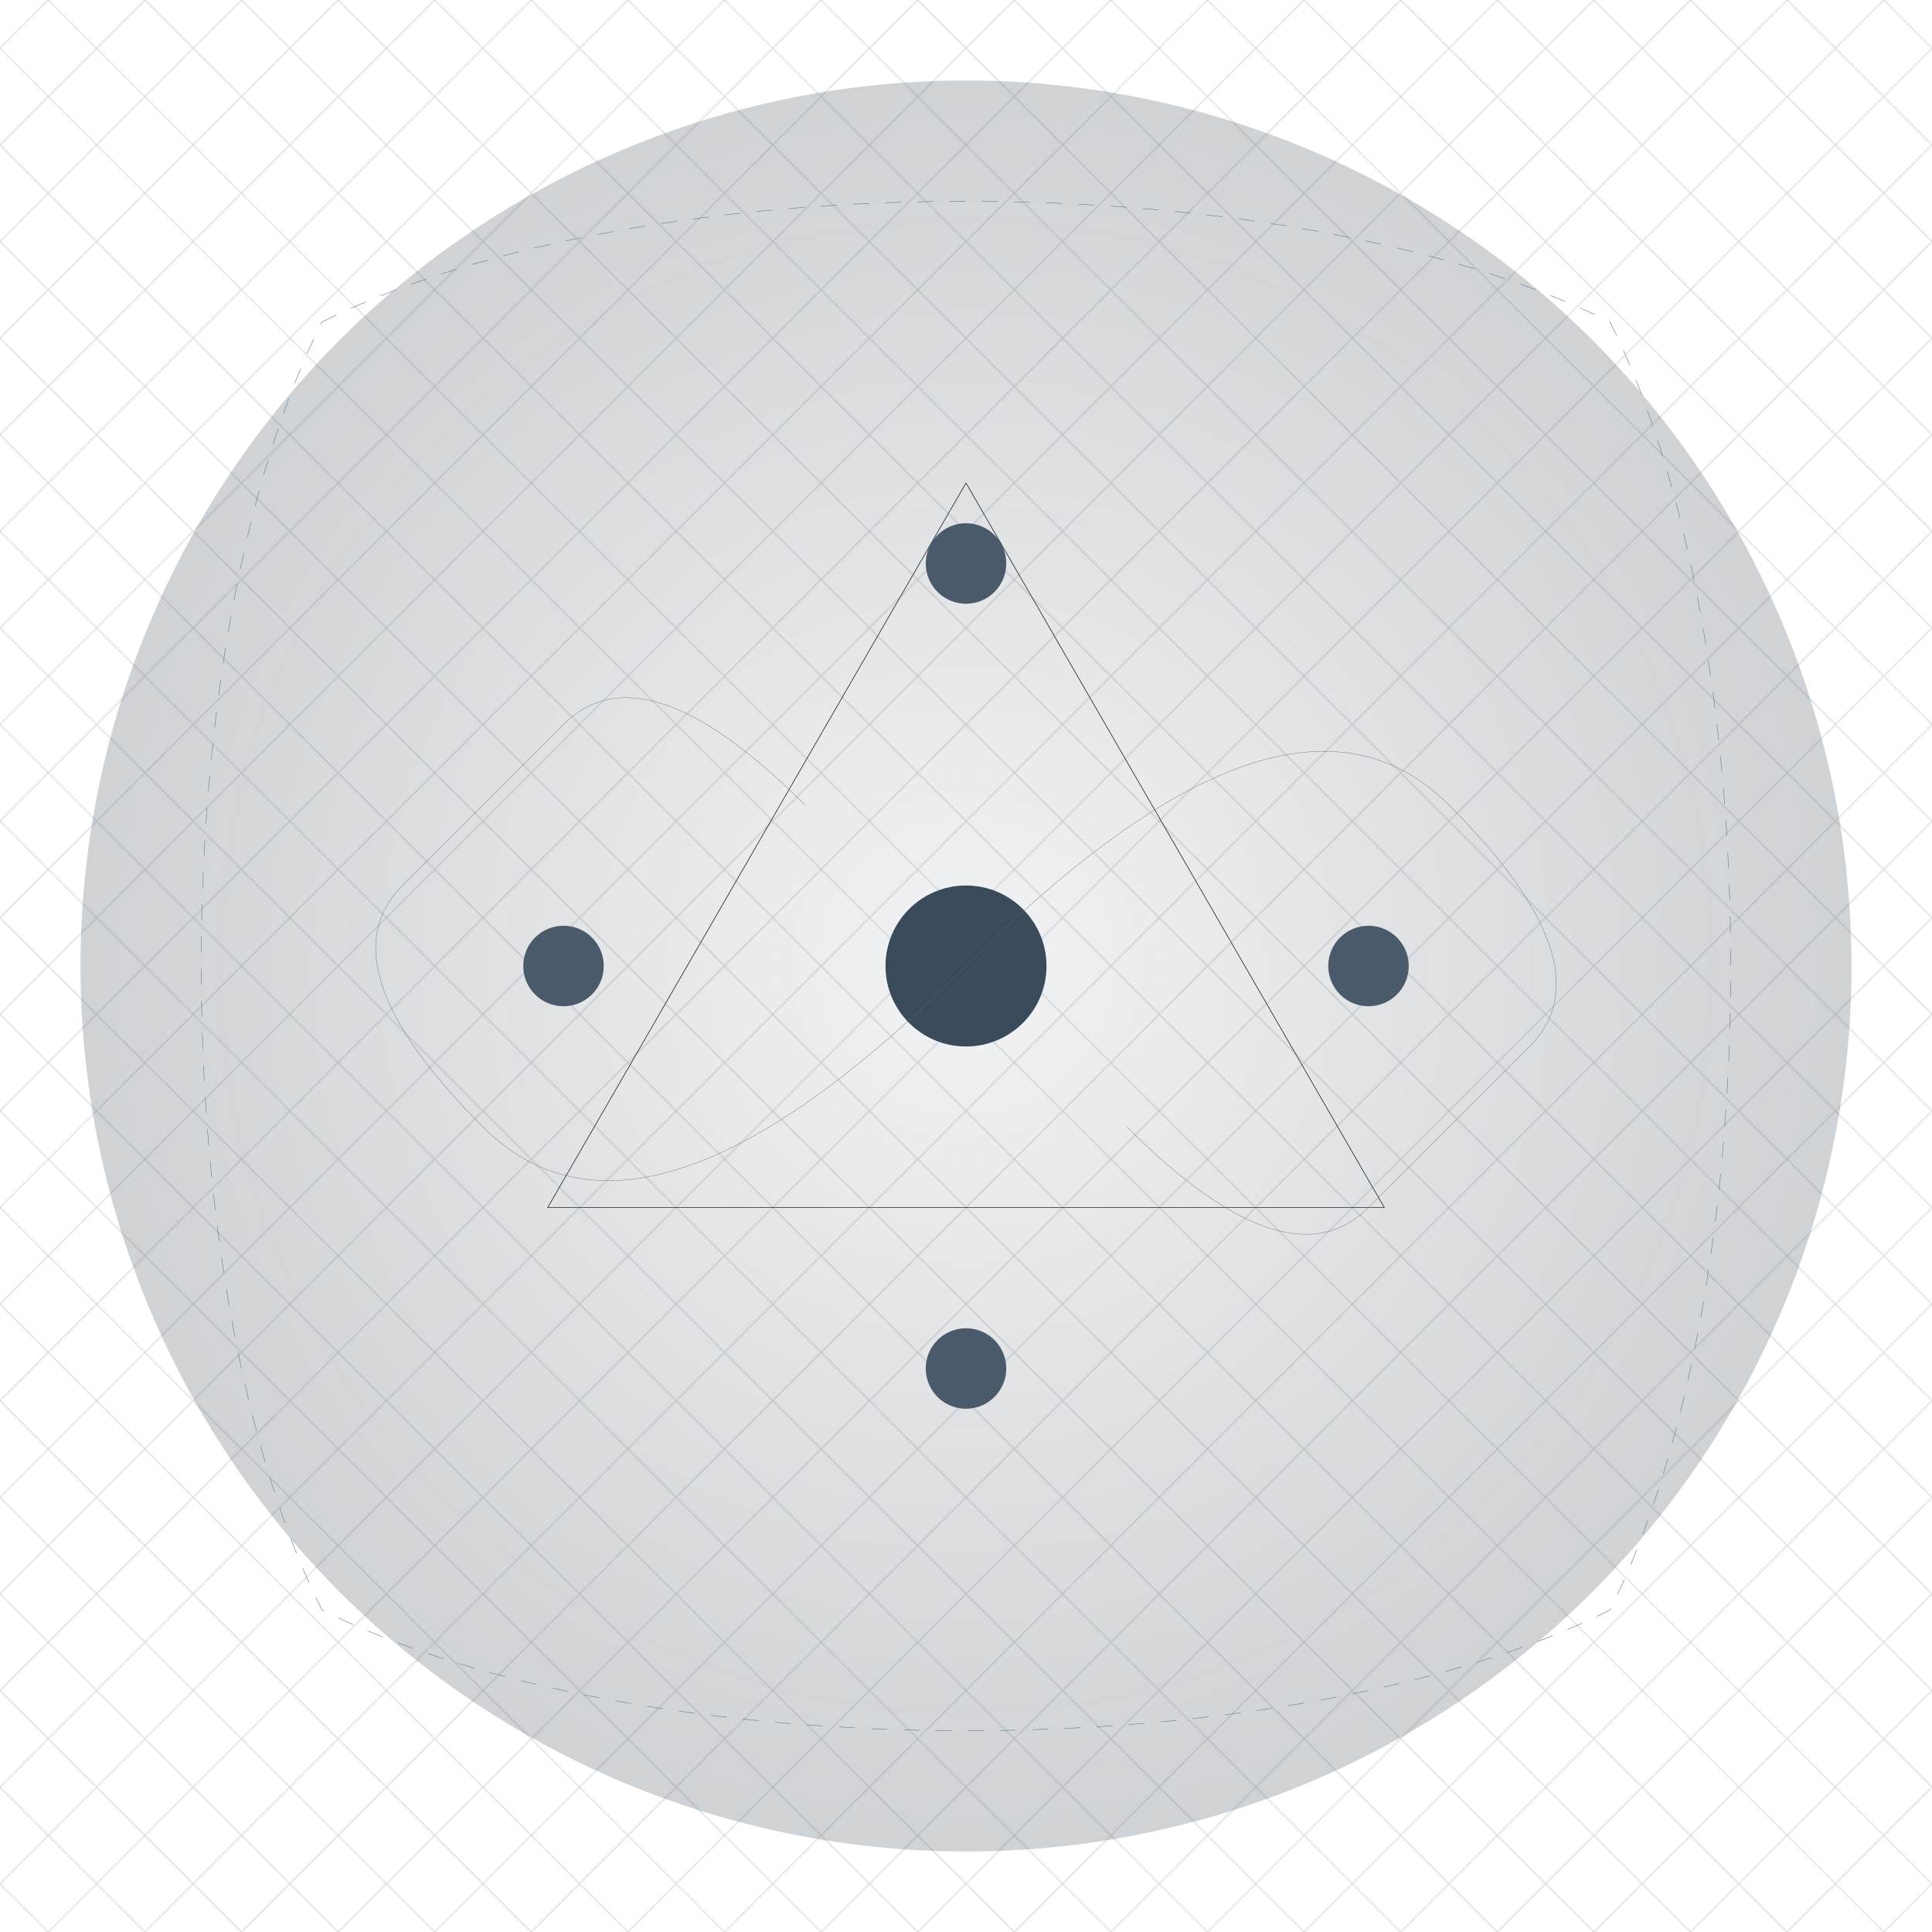 <svg viewBox="0 0 1200 1200" xmlns="http://www.w3.org/2000/svg">
    <defs>
        <!-- Primal Field -->
        <radialGradient id="primalField" cx="50%" cy="50%" r="80%">
            <stop offset="0%" style="stop-color:#0a1a2a;stop-opacity:0.05"/>
            <stop offset="60%" style="stop-color:#1a2a3a;stop-opacity:0.2"/>
            <stop offset="100%" style="stop-color:#2a3a4a;stop-opacity:0.3"/>
        </radialGradient>
        
        <!-- Crystal Lattice -->
        <pattern id="crystalLattice" width="60" height="60" patternUnits="userSpaceOnUse">
            <!-- Dynamic crystalline structure -->
            <path d="M0,30 L30,0 L60,30 L30,60 Z" fill="none" stroke="#1a2a3a" stroke-width="0.1">
                <animate attributeName="stroke-opacity" 
                    values="0.1;0.4;0.1" 
                    dur="15s" repeatCount="indefinite"/>
            </path>
        </pattern>
    </defs>

    <!-- Primal Space -->
    <rect width="1200" height="1200" fill="url(#crystalLattice)"/>
    
    <!-- Crystal Formation Structure -->
    <g transform="translate(600 600)">
        <!-- Core Field -->
        <circle r="550" fill="url(#primalField)">
            <animate attributeName="opacity" 
                values="0.5;0.8;0.5" 
                dur="20s" repeatCount="indefinite"/>
        </circle>
        
        <!-- Merkaba Field (Geometric Template) -->
        <g stroke="#2a3a4a" fill="none" stroke-width="0.3">
            <!-- Counter-rotating tetrahedra -->
            <path d="M0,-300 L259.8,150 L-259.8,150 Z" transform="rotate(0)">
                <animate attributeName="stroke-opacity" 
                    values="0.2;0.6;0.2" 
                    dur="18s" repeatCount="indefinite"/>
            </path>
            <path d="M0,300 L259.8,-150 L-259.8,-150 Z" transform="rotate(180)">
                <animate attributeName="stroke-opacity" 
                    values="0.2;0.6;0.2" 
                    dur="18s" repeatCount="indefinite"/>
            </path>
        </g>

        <!-- Crystallization Points -->
        <g>
            <!-- Central Void Point (Source) -->
            <circle cx="0" cy="0" r="50" fill="#3a4a5a">
                <animate attributeName="r" 
                    values="50;55;50" 
                    dur="12s" repeatCount="indefinite"/>
            </circle>
            
            <!-- Primary Crystal Nodes -->
            <g>
                <!-- Octahedron Vertices -->
                <g id="crystalNodes">
                    <circle cx="250" cy="0" r="25" fill="#4a5a6a">
                        <animate attributeName="r" values="25;28;25" dur="8s" repeatCount="indefinite"/>
                    </circle>
                    <circle cx="-250" cy="0" r="25" fill="#4a5a6a">
                        <animate attributeName="r" values="25;28;25" dur="8s" repeatCount="indefinite"/>
                    </circle>
                    <circle cx="0" cy="250" r="25" fill="#4a5a6a">
                        <animate attributeName="r" values="25;28;25" dur="8s" repeatCount="indefinite"/>
                    </circle>
                    <circle cx="0" cy="-250" r="25" fill="#4a5a6a">
                        <animate attributeName="r" values="25;28;25" dur="8s" repeatCount="indefinite"/>
                    </circle>
                </g>
            </g>
        </g>

        <!-- Sacred Proportion Lines -->
        <g stroke="#5a6a7a" fill="none" stroke-width="0.2">
            <!-- Golden Ratio Spirals -->
            <path d="M0,0 Q 200,-200 300,-100 T 350,50 T 250,150 T 100,100" >
                <animate attributeName="stroke-opacity" 
                    values="0.1;0.4;0.1" 
                    dur="15s" repeatCount="indefinite"/>
            </path>
            <path d="M0,0 Q -200,200 -300,100 T -350,-50 T -250,-150 T -100,-100">
                <animate attributeName="stroke-opacity" 
                    values="0.1;0.4;0.1" 
                    dur="15s" repeatCount="indefinite"/>
            </path>
        </g>

        <!-- Crystalline Matrix -->
        <g stroke="#6a7a8a" fill="none">
            <path d="M-400,-400 C -200,-500 200,-500 400,-400 C 500,-200 500,200 400,400 C 200,500 -200,500 -400,400 C -500,200 -500,-200 -400,-400" 
                  stroke-width="0.3" stroke-dasharray="10,10">
                <animate attributeName="stroke-opacity" 
                    values="0.2;0.5;0.2" 
                    dur="20s" repeatCount="indefinite"/>
            </path>
        </g>
    </g>
</svg>